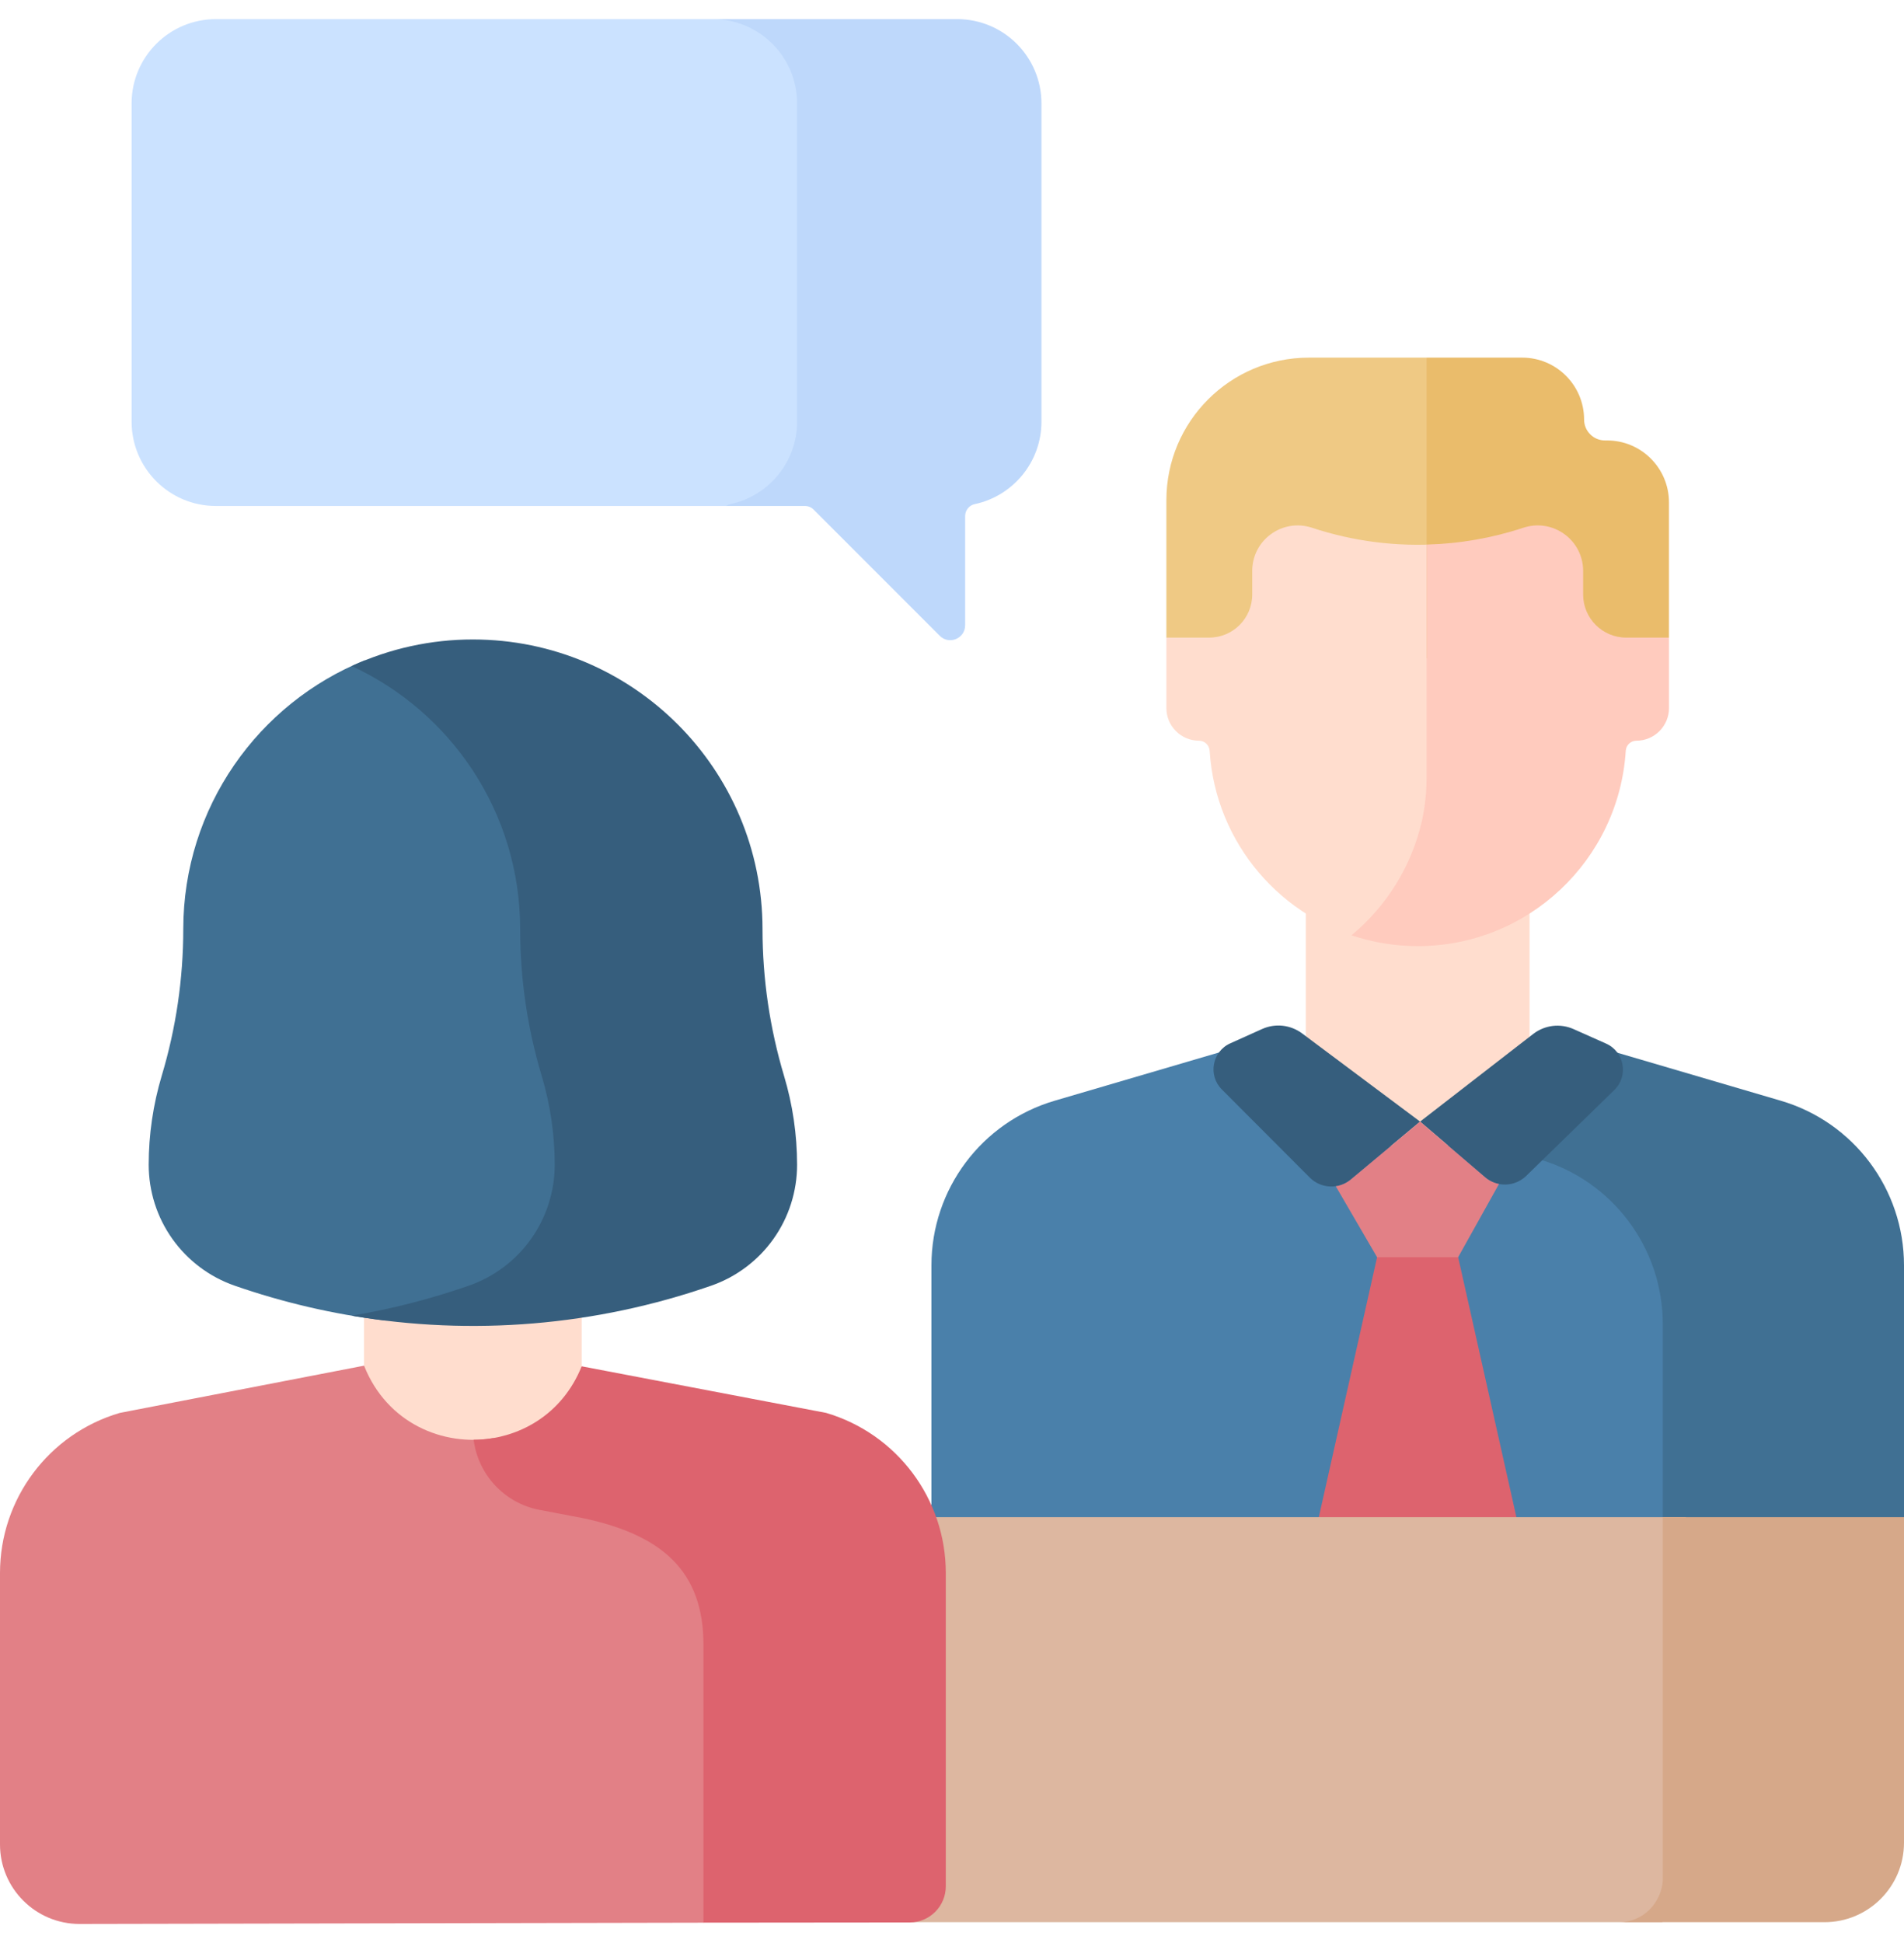 <svg width="50" height="51" viewBox="0 0 50 51" fill="none" xmlns="http://www.w3.org/2000/svg">
<g clip-path="url(#clip0_20153_15071)">
<path d="M37.464 9.387H34.372C32.306 9.387 30.63 11.062 30.63 13.128V16.737L31.536 17.282H37.823V10.045L37.464 9.387Z" fill="#EFC984"/>
<path d="M44.272 34.523C44.272 32.477 42.924 30.677 40.962 30.101L35.489 28.494L35.493 27.322H33.045L27.695 28.892C25.778 29.455 24.46 31.215 24.46 33.213V41.759H44.272L44.272 34.523Z" fill="#4A80AA"/>
<path d="M46.765 28.892L41.417 27.322H35.087L35.083 28.863L40.431 30.433C42.348 30.996 43.665 32.755 43.665 34.754V41.759H50V33.213C50 31.215 48.683 29.455 46.765 28.892Z" fill="#407093"/>
<path d="M40.256 41.761L38.292 33H36.163L34.198 41.761H40.256Z" fill="#DD636E"/>
<path d="M40.167 28.401V23.678H34.291V28.401C34.291 30.023 37.229 30.168 37.229 30.168C37.229 30.168 40.167 30.023 40.167 28.401Z" fill="#FFDDCE"/>
<path d="M37.694 21.765C37.786 21.363 37.823 20.95 37.823 20.538V14.279C36.683 14.356 35.539 14.211 34.455 13.853L34.453 13.852C33.68 13.597 32.884 14.172 32.884 14.986V15.605C32.884 16.23 32.378 16.736 31.753 16.736H30.63V18.586C30.63 18.813 30.72 19.031 30.881 19.191C31.041 19.352 31.259 19.442 31.486 19.442C31.635 19.442 31.756 19.559 31.766 19.708C31.919 22.139 33.659 24.14 35.962 24.686C36.814 23.929 37.432 22.915 37.694 21.765Z" fill="#FFDDCE"/>
<path d="M42.203 11.561H42.148C42.002 11.561 41.863 11.504 41.76 11.4C41.657 11.298 41.599 11.158 41.599 11.012C41.599 10.115 40.871 9.387 39.974 9.387H37.464V17.282H42.923L43.828 16.737V13.187C43.828 12.289 43.101 11.561 42.203 11.561Z" fill="#EABC6B"/>
<path d="M42.705 16.736C42.081 16.736 41.574 16.23 41.574 15.605V14.986C41.574 14.172 40.778 13.597 40.005 13.852C39.184 14.123 38.328 14.272 37.464 14.294V20.348C37.464 20.753 37.428 21.159 37.338 21.554C37.066 22.749 36.402 23.794 35.49 24.55C36.05 24.738 36.638 24.834 37.23 24.834C40.136 24.834 42.513 22.568 42.693 19.707C42.702 19.558 42.824 19.442 42.973 19.442C43.2 19.442 43.417 19.352 43.578 19.191C43.738 19.03 43.829 18.813 43.829 18.586V16.736L42.705 16.736Z" fill="#FFCBBE"/>
<path d="M33.145 27.009L32.309 27.385C31.831 27.599 31.716 28.226 32.086 28.596L34.403 30.917C34.545 31.055 34.733 31.136 34.931 31.143C35.129 31.151 35.322 31.085 35.474 30.958L37.292 29.44L34.194 27.125C34.045 27.014 33.87 26.945 33.685 26.924C33.501 26.904 33.315 26.933 33.145 27.009ZM40.263 27.139L37.292 29.44L39 30.9C39.151 31.029 39.345 31.098 39.543 31.092C39.742 31.086 39.931 31.007 40.075 30.869L42.393 28.611C42.772 28.242 42.659 27.607 42.176 27.392L41.323 27.012C41.151 26.935 40.962 26.907 40.775 26.929C40.589 26.952 40.412 27.024 40.263 27.139Z" fill="#365E7D"/>
<path d="M44.273 49.462L44.273 39.822H11.888V50.454H43.642C43.997 50.264 44.246 49.891 44.273 49.462Z" fill="#DDB7A0"/>
<path d="M43.666 39.822V49.354C43.627 49.962 43.134 50.454 42.526 50.454H47.911C49.065 50.454 50 49.519 50 48.366V39.822H43.666Z" fill="#D6A889"/>
<path d="M15.275 36.995V32.402H9.56V36.995C9.56 38.573 12.418 38.714 12.418 38.714C12.418 38.714 15.275 38.573 15.275 36.995Z" fill="#FFDDCE"/>
<path d="M12.552 33.976C13.231 33.74 13.819 33.299 14.236 32.713C14.652 32.128 14.876 31.427 14.876 30.708C14.875 29.894 14.757 29.084 14.523 28.304C14.138 27.021 13.943 25.689 13.942 24.35V24.347C13.941 21.269 12.163 18.609 9.578 17.332C6.785 18.457 4.814 21.192 4.813 24.387V24.39C4.812 25.692 4.622 26.987 4.248 28.233C4.021 28.992 3.905 29.779 3.905 30.571C3.905 31.27 4.122 31.951 4.527 32.52C4.932 33.089 5.504 33.518 6.164 33.747C7.432 34.187 8.743 34.493 10.075 34.657C10.915 34.485 11.742 34.257 12.552 33.976Z" fill="#407093"/>
<path d="M20.588 28.235C20.215 26.988 20.025 25.693 20.024 24.392V24.388C20.023 20.189 16.618 16.785 12.419 16.785C11.32 16.784 10.234 17.022 9.236 17.483C11.846 18.688 13.659 21.325 13.66 24.388V24.392C13.66 25.693 13.85 26.988 14.224 28.235C14.451 28.993 14.567 29.78 14.567 30.572C14.567 31.27 14.35 31.952 13.945 32.521C13.54 33.09 12.968 33.519 12.308 33.748C11.308 34.096 10.28 34.359 9.236 34.535C12.398 35.071 15.644 34.8 18.673 33.748C19.333 33.519 19.905 33.09 20.31 32.521C20.715 31.952 20.932 31.27 20.932 30.572C20.931 29.78 20.816 28.993 20.588 28.235Z" fill="#365E7D"/>
<path d="M21.711 11.067V2.715C21.711 0.68 19.94 0.503 18.718 0.502H5.669C4.447 0.502 3.456 1.493 3.456 2.715V11.067C3.456 12.29 4.447 13.281 5.669 13.281H19.067L19.608 13.252C20.268 13.216 20.895 12.906 21.286 12.373C21.563 11.994 21.712 11.537 21.711 11.067Z" fill="#CBE2FF"/>
<path d="M25.136 0.502H18.718C19.941 0.502 20.932 1.493 20.932 2.715V11.067C20.932 12.132 20.18 13.021 19.177 13.233C19.138 13.241 19.101 13.258 19.067 13.281H21.137C21.223 13.281 21.305 13.315 21.365 13.375L24.679 16.689C24.925 16.935 25.345 16.76 25.345 16.412V13.547C25.345 13.397 25.448 13.264 25.595 13.233C26.597 13.021 27.349 12.132 27.349 11.067V2.715C27.349 1.493 26.358 0.502 25.136 0.502Z" fill="#BED8FB"/>
<path d="M18.942 42.87C18.942 40.926 17.849 39.988 15.796 39.547L14.636 39.326C13.802 39.168 13.159 38.539 12.957 37.747C11.626 37.975 10.162 37.346 9.567 35.862L9.56 35.846L3.146 37.086C1.281 37.633 0 39.344 0 41.288V48.412C0 49.567 0.938 50.503 2.093 50.5L18.472 50.467L18.931 50.115L18.942 42.87Z" fill="#E28086"/>
<path d="M23.895 50.461C24.145 50.459 24.385 50.358 24.562 50.18C24.738 50.002 24.837 49.762 24.837 49.511V41.287C24.837 39.344 23.556 37.633 21.692 37.085L15.275 35.863C14.761 37.143 13.601 37.785 12.438 37.791C12.554 38.703 13.243 39.455 14.167 39.631L15.327 39.852C17.38 40.292 18.473 41.231 18.473 43.174V50.466L23.895 50.461Z" fill="#DD636E"/>
<path d="M39 30.902L37.292 29.441L35.475 30.959C35.361 31.054 35.224 31.116 35.078 31.137L36.163 33H38.291L39.364 31.078C39.23 31.051 39.104 30.991 39 30.902Z" fill="#E28086"/>
</g>
<defs>
<clipPath id="clip0_20153_15071">
<rect width="50" height="50" fill="white" transform="translate(0 0.5)"/>
</clipPath>
</defs>
</svg>
